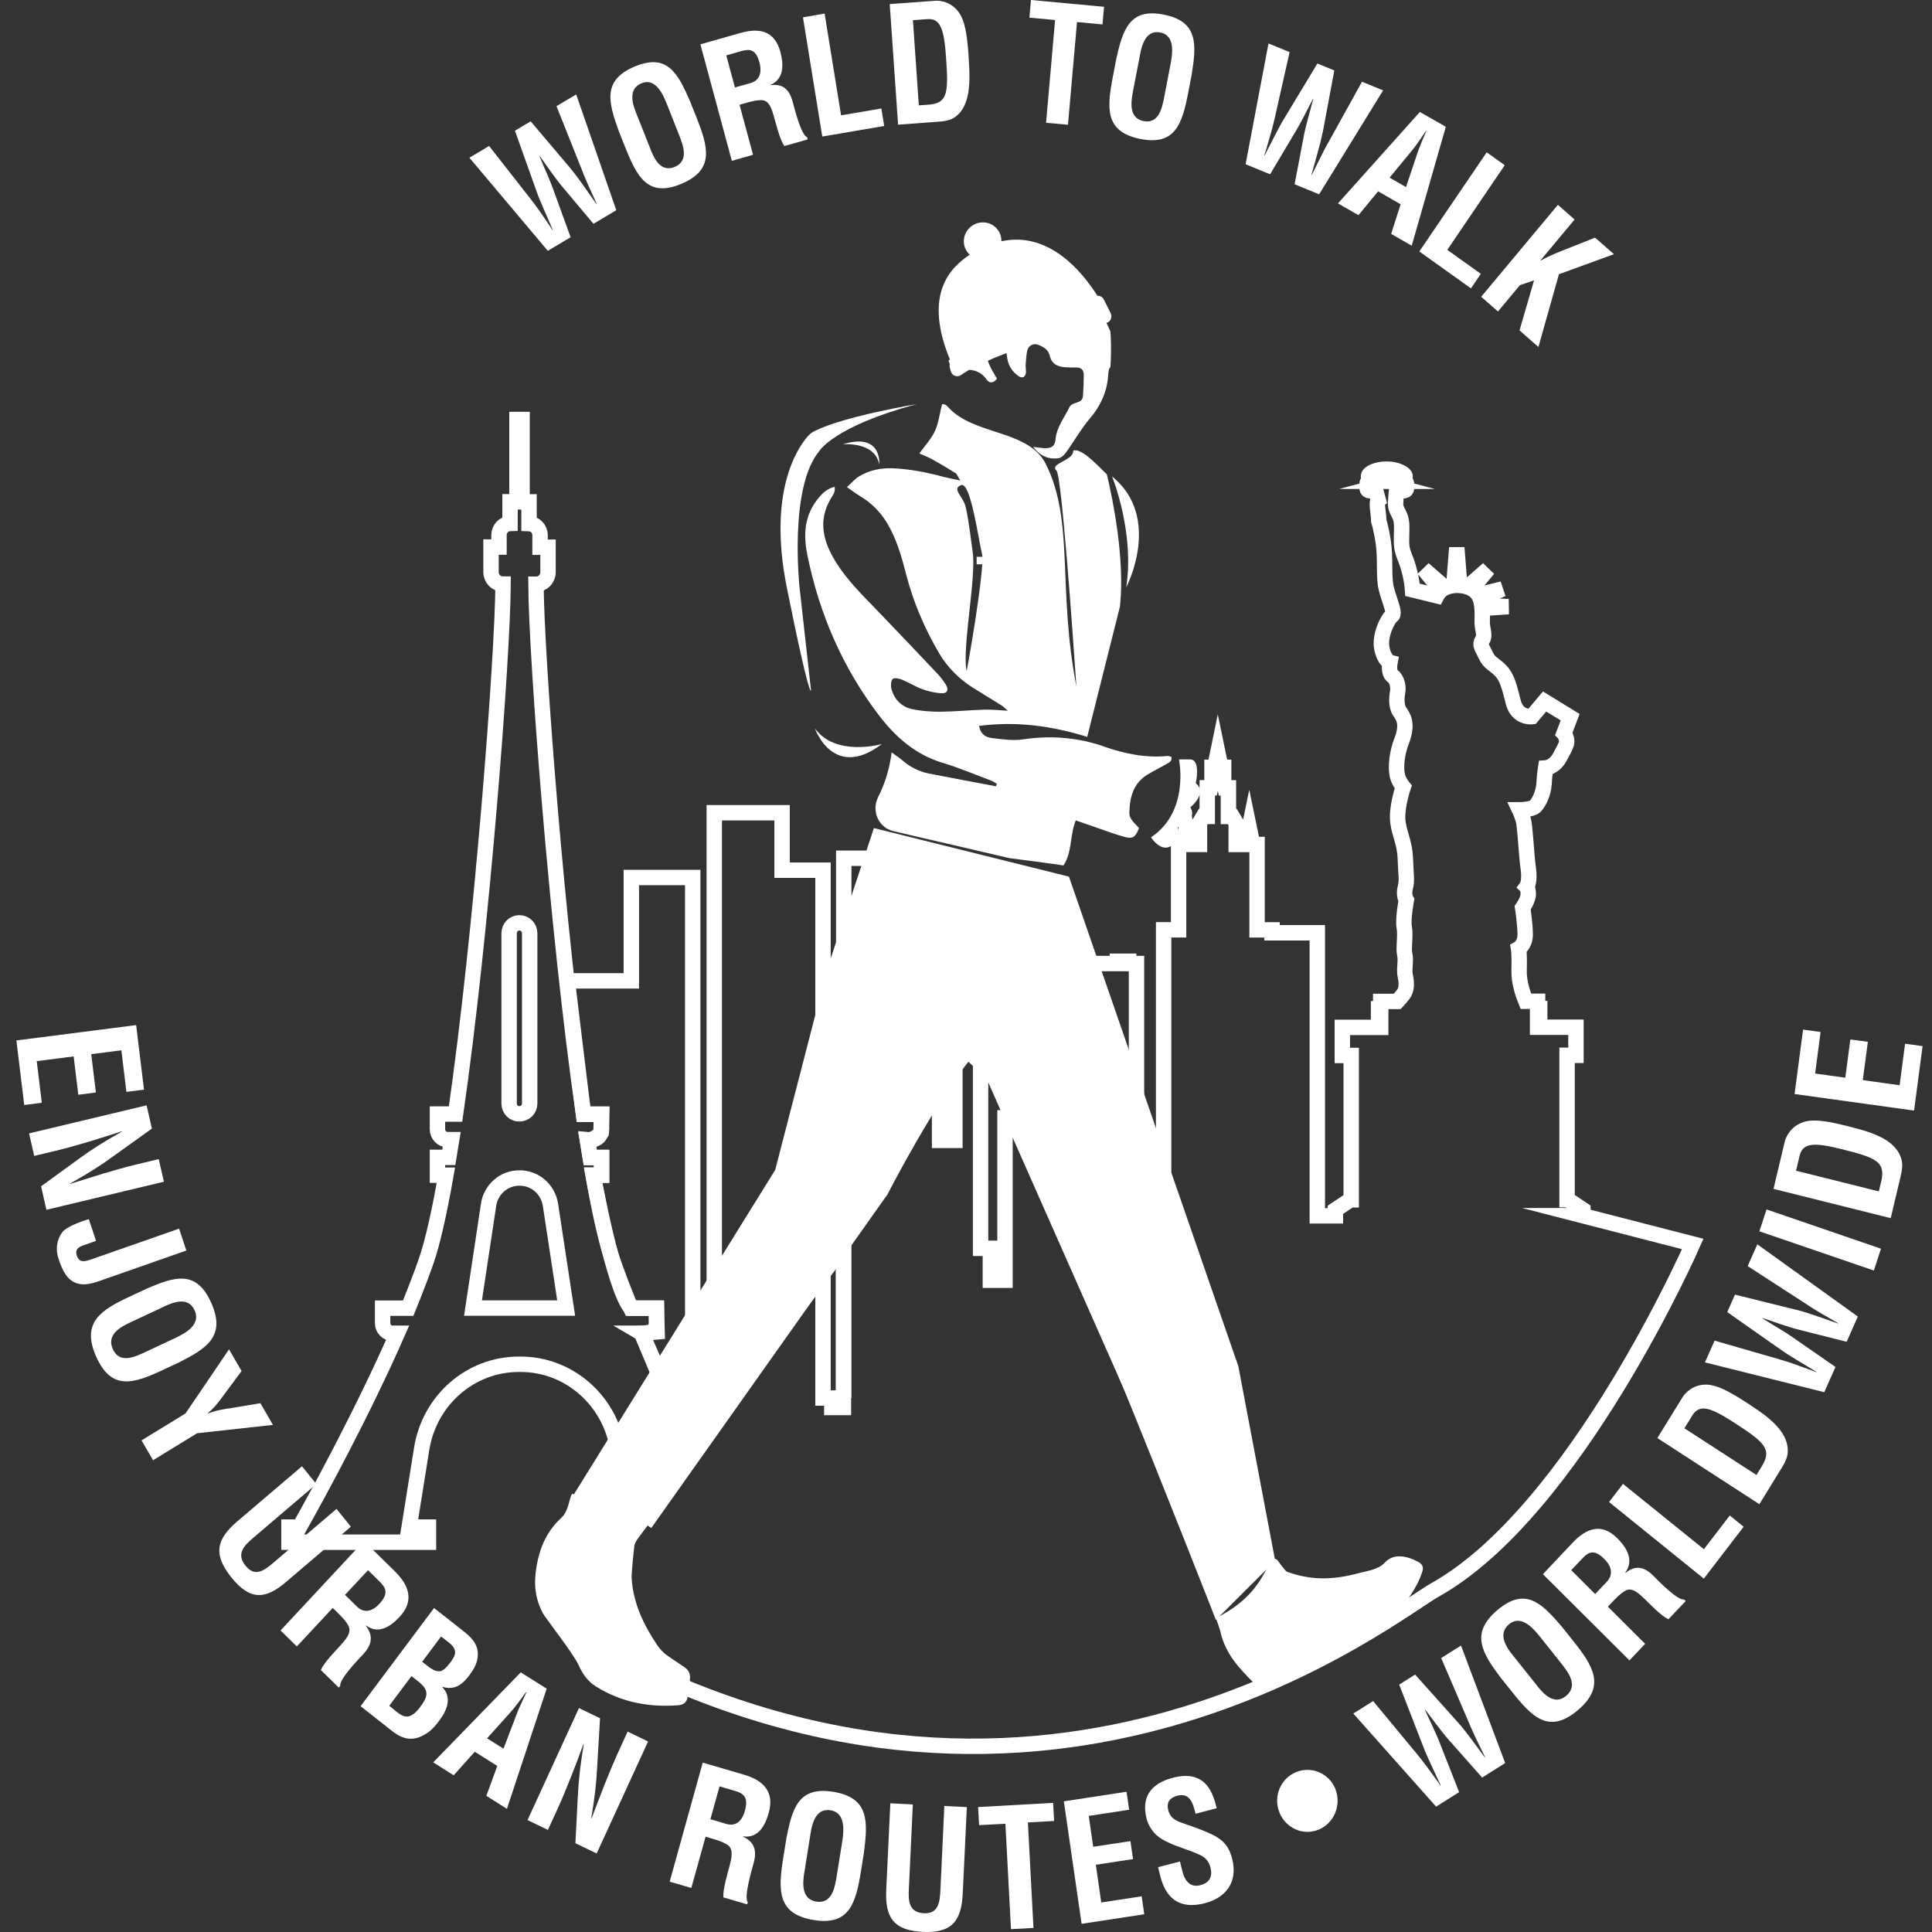 <svg width="79" height="79" viewBox="0 0 79 79" fill="none" xmlns="http://www.w3.org/2000/svg">
<rect x="0" y="0" width="79" height="79" fill="#333333" stroke="none"/>
<path d="M23.362 6.931C23.681 7.312 24.028 7.837 24.394 8.351L24.404 8.346C24.357 8.237 24.306 8.131 24.259 8.022C24.081 7.641 23.909 7.255 23.758 6.857L22.755 4.34L23.561 3.862L25.2 8.596L24.267 9.151L23.004 7.647C22.668 7.247 22.381 6.806 22.069 6.381L22.058 6.387C22.259 6.877 22.487 7.35 22.66 7.848L23.333 9.701L22.4 10.256L19.194 6.449L20 5.97L21.666 8.096C21.928 8.428 22.167 8.773 22.4 9.121C22.469 9.217 22.532 9.317 22.596 9.415L22.607 9.41C22.36 8.825 22.09 8.256 21.925 7.783L21.056 5.345L21.7 4.961L23.362 6.926V6.931Z" fill="white"/>
<path d="M25.303 5.363C24.876 4.182 24.622 3.279 25.953 2.721C27.286 2.163 27.718 2.993 28.217 4.144L28.477 4.797C28.962 6.019 29.227 6.947 27.859 7.518C26.491 8.09 26.048 7.235 25.563 6.016L25.303 5.363ZM26.589 6.084C26.74 6.462 27.013 7.066 27.586 6.827C28.18 6.579 27.936 5.948 27.764 5.507L27.299 4.334C27.154 3.967 26.849 3.148 26.231 3.407C25.576 3.679 25.947 4.457 26.088 4.811L26.592 6.081L26.589 6.084Z" fill="white"/>
<path d="M30.238 4.277L30.792 6.329L29.925 6.577L28.639 1.812L30.28 1.347C31.028 1.135 31.669 1.238 31.908 2.117C32.048 2.637 32.067 3.222 31.508 3.469V3.483C32.043 3.407 32.29 3.701 32.412 4.158C32.465 4.354 32.756 5.532 33.003 5.611L33.027 5.701L32.072 5.973C31.884 5.698 31.746 5.107 31.653 4.792C31.569 4.501 31.468 4.101 31.144 4.095C30.89 4.092 30.638 4.171 30.391 4.242L30.238 4.286V4.277ZM30.049 3.578L30.731 3.385C31.009 3.284 31.181 3.031 31.054 2.555C30.911 2.022 30.67 1.994 30.341 2.082L29.697 2.264L30.052 3.578H30.049Z" fill="white"/>
<path d="M33.623 5.584L32.833 0.708L33.719 0.555L34.392 4.716L36.039 4.436L36.155 5.151L33.62 5.584H33.623Z" fill="white"/>
<path d="M36.723 5.098L36.381 0.167L38.25 0.031C38.468 0.015 38.91 0.083 39.218 0.521C39.446 0.847 39.541 1.389 39.6 2.205C39.666 3.179 39.745 4.303 39.04 4.796C38.849 4.929 38.608 4.959 38.383 4.975L36.723 5.098ZM37.961 4.281C38.762 4.224 38.783 3.786 38.685 2.357C38.605 1.193 38.457 0.741 37.919 0.782L37.33 0.826L37.571 4.309L37.961 4.279V4.281Z" fill="white"/>
<path d="M42.156 0L45.145 0.278L45.081 0.999L44.039 0.901L43.67 5.102L42.774 5.02L43.143 0.819L42.093 0.721L42.156 0Z" fill="white"/>
<path d="M45.637 2.438C45.913 1.211 46.186 0.313 47.596 0.599C49.007 0.884 48.925 1.823 48.726 3.064L48.593 3.755C48.344 5.048 48.068 5.973 46.618 5.679C45.17 5.385 45.258 4.422 45.507 3.129L45.639 2.438H45.637ZM46.324 3.766C46.247 4.166 46.151 4.827 46.756 4.95C47.387 5.077 47.519 4.414 47.609 3.948L47.848 2.707C47.922 2.318 48.108 1.464 47.453 1.331C46.761 1.189 46.652 2.049 46.581 2.424L46.321 3.769L46.324 3.766Z" fill="white"/>
<path d="M54.077 5.435C53.982 5.927 53.794 6.531 53.627 7.144L53.64 7.149C53.695 7.043 53.743 6.937 53.799 6.831C53.982 6.452 54.17 6.074 54.382 5.707L55.692 3.342L56.556 3.696L53.939 7.946L52.937 7.535L53.308 5.587C53.406 5.067 53.568 4.564 53.698 4.052L53.688 4.047C53.438 4.512 53.215 4.988 52.94 5.437L51.935 7.127L50.933 6.716L51.869 1.778L52.733 2.131L52.134 4.787C52.041 5.203 51.924 5.609 51.802 6.014C51.77 6.129 51.733 6.243 51.696 6.354L51.709 6.36C52.004 5.799 52.274 5.228 52.537 4.803L53.868 2.597L54.56 2.88L54.083 5.437L54.077 5.435Z" fill="white"/>
<path d="M54.708 8.319L58.059 4.578L59.12 5.184L57.725 10.047L56.885 9.565L57.272 8.352L56.352 7.824L55.548 8.798L54.708 8.316V8.319ZM56.819 7.263L57.492 7.65L57.945 6.303C58.017 6.08 58.105 5.873 58.192 5.658C58.24 5.557 58.282 5.454 58.322 5.353L58.311 5.348C58.25 5.432 58.187 5.524 58.126 5.62C57.993 5.807 57.871 5.995 57.723 6.172L56.821 7.263H56.819Z" fill="white"/>
<path d="M58.037 10.282L60.792 6.228L61.529 6.755L59.18 10.217L60.551 11.196L60.148 11.792L58.04 10.285L58.037 10.282Z" fill="white"/>
<path d="M60.57 12.13L63.704 8.375L64.385 8.977L62.993 10.645L63.004 10.653C63.357 10.451 63.81 10.275 64.184 10.13L65.223 9.717L65.995 10.394L63.746 11.213L62.906 14.188L62.134 13.51L62.728 11.464L62.15 11.66L61.252 12.737L60.567 12.136L60.57 12.13Z" fill="white"/>
<path d="M64.725 49.71V49.463L64.11 49.054H64.078V43.152H64.441V42.004H62.872V41.397H62.959V41.242H62.872V40.943H62.392C62.283 40.676 62.103 40.156 62.116 39.688C62.137 39.025 62.095 38.791 62.095 38.791C62.095 38.791 62.365 38.641 62.365 38.211C62.365 37.781 62.262 37.12 62.262 37.12C62.262 37.12 62.49 36.799 62.49 36.562C62.49 36.325 62.426 36.263 62.426 36.263C62.426 36.263 62.572 36.069 62.49 35.492C62.408 34.913 62.365 33.759 62.28 33.501C62.198 33.245 62.135 33.114 62.135 33.114C62.135 33.114 62.636 33.114 62.782 32.965C62.927 32.815 63.116 32.428 63.137 32.045C63.158 31.659 63.2 31.403 63.2 31.403C63.2 31.403 63.556 31.381 63.784 30.954C64.012 30.526 64.097 30.396 64.054 30.224C64.012 30.053 63.951 29.99 63.951 29.99L64.203 29.326L63.158 28.684L62.636 29.305C62.636 29.305 62.052 29.37 61.883 28.728C61.716 28.086 61.633 27.699 61.36 27.422C61.09 27.144 60.902 27.122 60.756 26.801C60.61 26.48 60.485 26.374 60.61 26.181C60.735 25.988 60.631 25.794 60.61 25.517C60.599 25.37 60.623 25.128 60.605 24.88L61.681 24.804L60.594 24.763C60.581 24.663 60.56 24.565 60.525 24.475L61.437 24.083L60.453 24.325C60.438 24.301 60.422 24.279 60.406 24.257C60.347 24.184 60.271 24.124 60.183 24.075L60.851 23.264L60.011 24.001C59.907 23.966 59.799 23.947 59.69 23.939L59.568 22.396L59.446 23.941C59.316 23.955 59.194 23.985 59.091 24.034L58.21 23.264L58.929 24.135C58.852 24.2 58.791 24.279 58.749 24.36L57.76 24.118C57.739 23.724 57.598 23.15 57.441 22.779C57.256 22.331 57.317 22.159 57.317 21.558C57.317 20.956 57.047 20.959 57.068 20.551C57.078 20.358 57.092 20.189 57.105 20.064H57.415C57.471 20.064 57.513 20.018 57.513 19.963V19.781C57.513 19.727 57.468 19.68 57.415 19.68H57.168C57.341 19.634 57.455 19.59 57.455 19.479C57.455 19.367 57.118 19.182 56.707 19.182C56.296 19.182 55.957 19.337 55.957 19.479C55.957 19.561 56.068 19.634 56.243 19.68H55.996C55.944 19.68 55.898 19.727 55.898 19.781V19.963C55.898 20.018 55.944 20.064 55.996 20.064H56.256L56.357 20.442C56.357 20.442 56.293 20.486 56.336 20.828C56.378 21.171 56.378 21.299 56.378 21.299C56.378 21.299 56.482 21.62 56.566 22.2C56.649 22.777 56.588 23.378 56.649 23.871C56.712 24.363 57.086 25.071 56.919 25.177C56.752 25.283 56.4 25.99 56.503 26.505C56.606 27.019 56.837 27.082 56.837 27.082C56.837 27.082 56.755 27.512 56.94 27.639C57.129 27.767 57.19 28.088 57.15 28.303C57.107 28.518 57.086 28.883 57.232 29.095C57.378 29.307 57.587 29.588 57.314 30.295C57.044 31.003 57.084 31.601 57.168 31.816C57.253 32.031 57.378 32.181 57.378 32.181C57.378 32.181 57.129 32.91 57.15 33.465C57.171 34.023 57.441 34.407 57.463 35.093C57.484 35.778 57.548 35.971 57.463 36.292C57.38 36.614 57.505 36.807 57.505 36.807C57.505 36.807 57.359 37.577 57.42 37.92C57.484 38.263 57.378 38.777 57.441 39.033C57.505 39.288 57.399 39.631 57.463 39.911C57.526 40.189 57.526 40.469 57.38 40.66C57.312 40.75 57.216 40.858 57.134 40.948H56.458V41.248H56.37V41.403H56.458V42.01H54.888V43.158H55.251V49.06H55.217L54.605 49.468V49.716H53.865V38.143H52.014V38.023H51.402V34.532H51.224L51.083 33.852L50.943 34.532H50.548V33.653L50.389 33.386H50.23V32.216H50.094L50.036 31.933V31.375H49.922L49.797 30.771L49.673 31.375H49.559V31.933L49.501 32.214H49.365V33.384H49.206L49.047 33.65V34.529H48.652L48.511 33.849L48.371 34.529H48.193V38.02H47.581V48.714H46.472V39.4H46.152V39.305H45.69V39.4H44.206V39.514H42.445V39.708H41.777V45.71H41.095V52.35H40.496V51.044H40.096V40.121H39.046V46.63H38.42V43.536H36.853V35.093H34.501V57.166L34.488 45.305V57.552H34.013V57.166H33.653V35.582H31.98V33.234H29.206V54.916H29.116V54.684H29.01V54.453H28.326V35.882H25.815V40.108H23.198L23.858 45.56H24.598L24.574 46.322C24.574 46.322 24.33 46.635 24.017 46.605L24.134 47.329H24.598V48.053H24.253C24.253 48.053 25.076 52.622 25.797 53.49H26.841L26.868 54.461L26.234 54.518L27.791 58.233C27.791 58.233 21.17 65.552 24.566 67.37C43.002 77.25 56.882 66.015 58.674 65.014C64.428 61.797 69.216 50.867 69.216 50.867L64.722 49.71H64.725Z" stroke="white" stroke-width="0.63" stroke-miterlimit="10"/>
<path d="M26.238 54.517H26.439C26.662 54.517 26.842 54.332 26.842 54.103V53.491H25.797C25.53 52.843 25.286 52.207 25.071 51.597C24.795 50.803 24.519 49.57 24.254 48.054H24.599V47.33H24.135C24.095 47.091 24.058 46.854 24.018 46.607H24.185C24.413 46.607 24.599 46.416 24.599 46.182V45.559H23.859C22.775 38.038 21.929 26.792 21.916 23.888H21.932C22.194 23.888 22.409 23.668 22.409 23.398V22.375H22.083V21.886C22.083 21.624 21.881 21.417 21.632 21.409V20.522H21.348V17.154H21.139V20.517H20.855V21.404C20.606 21.412 20.404 21.624 20.404 21.88V22.37H20.078V23.393C20.078 23.662 20.293 23.883 20.555 23.883H20.571C20.558 26.786 19.712 38.038 18.628 45.553H17.888V46.177C17.888 46.411 18.074 46.601 18.302 46.601H18.469C18.429 46.849 18.392 47.091 18.352 47.325H17.888V48.054H18.233C17.965 49.573 17.692 50.808 17.416 51.597C17.201 52.207 16.955 52.841 16.69 53.491H15.645V54.103C15.645 54.332 15.825 54.517 16.048 54.517H16.25C14.812 57.788 12.999 61.107 12.246 62.443H11.816V63.061H17.52V62.443H16.73L17.241 59.249C17.559 57.249 19.24 55.785 21.216 55.785H21.285C23.26 55.785 24.941 57.252 25.259 59.249L25.771 62.443H24.981V63.061L25.654 62.96L28.154 59.608L28.245 59.401C28.245 59.401 27.677 57.785 26.243 54.52L26.238 54.517ZM20.818 45.124V38.163C20.818 37.924 21.004 37.736 21.234 37.736H21.242C21.476 37.736 21.659 37.926 21.659 38.163V45.118C21.659 45.358 21.473 45.545 21.242 45.545H21.234C21.001 45.551 20.818 45.355 20.818 45.121V45.124ZM19.975 49.273C20.07 48.636 20.603 48.169 21.232 48.169H21.253C21.881 48.169 22.414 48.636 22.51 49.273L23.151 53.488H19.341L19.977 49.273H19.975Z" stroke="white" stroke-width="0.63" stroke-miterlimit="10"/>
<path d="M43.709 35.845L50.637 55.869L52.143 63.82L49.717 66.237C49.717 66.237 41.962 46.334 40.27 44.027L39.347 43.189L34.13 51.962L29.455 58.179L26.886 61.031L25.955 63.145C25.955 63.145 23.529 62.46 23.304 61.366L31.698 47.839L33.827 39.616L35.734 33.861L43.709 35.845Z" fill="white"/>
<path d="M52.148 63.742C52.256 63.766 52.328 63.946 52.423 64.049C52.498 64.131 52.561 64.248 52.654 64.281C53.641 64.629 54.518 64.607 55.568 64.324C55.918 64.232 56.364 64.18 56.623 63.897C56.989 63.497 57.538 63.619 58.007 63.875C58.158 63.957 58.217 64.085 58.166 64.243C58.108 64.422 58.037 64.602 57.949 64.77C57.639 65.358 57.236 65.875 56.756 66.329C56.401 66.667 56.234 66.795 55.772 66.931C55.324 67.168 55.417 67.247 54.876 67.402C54.672 67.459 54.563 67.619 54.375 67.685C54.367 67.769 53.898 67.949 53.908 67.987C53.588 68.232 53.265 68.446 52.938 68.629C52.705 68.76 52.463 68.876 52.219 68.988C51.904 69.135 51.533 69.07 51.281 68.825C50.671 68.226 50.111 67.625 49.91 66.746C49.865 66.544 49.775 66.357 49.722 66.158C51.803 65.143 51.779 63.657 52.148 63.742Z" fill="white"/>
<path d="M22.195 65.96C21.876 65.353 21.818 64.752 21.94 64.05C22.081 63.231 22.38 62.586 22.977 62.039C23.16 61.87 23.239 61.552 23.311 61.288C23.565 60.368 23.446 62.773 25.962 63.067C25.922 63.261 25.816 64.373 25.827 64.523C25.891 65.554 26.307 66.425 26.887 67.29C26.967 67.407 27.113 67.565 27.224 67.65C27.431 67.808 27.792 68.031 28.004 68.183C28.386 68.458 28.139 68.825 28.128 69.271C28.12 69.568 27.998 69.712 27.707 69.731C26.516 69.816 25.387 69.601 24.361 68.956C24.048 68.76 23.828 68.463 23.677 68.12C23.465 67.636 22.298 66.156 22.195 65.963V65.96Z" fill="white"/>
<path d="M26.634 62.477L36.288 48.842C36.288 48.842 39.666 42.257 40.959 42.312C40.959 42.312 39.642 41.588 36.349 47.267L31.544 54.358C31.544 54.358 23.611 60.633 26.631 62.48L26.634 62.477Z" fill="white"/>
<path d="M49.589 65.013L40.274 43.951C40.274 43.951 42.085 43.704 44.663 50.406L46.317 54.444C46.317 54.444 48.698 53.823 47.176 56.879C47.176 56.879 48.478 60.61 49.594 65.013H49.589Z" fill="white"/>
<path d="M44.045 16.458C43.931 16.483 43.778 16.545 43.735 16.638C43.534 17.07 43.208 17.448 43.162 17.96C43.139 18.24 42.998 18.336 42.72 18.327C42.587 18.322 42.455 18.297 42.245 18.273C42.553 18.668 42.887 18.785 43.274 18.738C43.383 18.725 43.504 18.619 43.576 18.521C43.918 18.047 44.207 17.53 44.584 17.089C44.995 16.61 45.265 16.02 45.31 15.386C45.326 15.165 45.342 15.054 45.406 15.013C45.459 14.132 45.406 13.56 45.406 13.56C44.435 11.136 42.012 11.682 42.012 11.682C39.83 11.628 39.533 12.512 39.533 12.512C39.039 12.809 38.941 12.986 39.018 13.538C39.045 13.734 39.082 13.936 39.143 14.123C39.23 14.395 39.196 14.591 38.917 14.665C38.867 14.678 38.825 14.722 38.782 14.749C38.91 15.065 38.981 15.146 39.283 15.122C39.71 15.089 40.076 15.136 40.349 15.527C40.447 15.666 40.617 15.691 40.768 15.481C40.697 15.364 40.622 15.242 40.553 15.117C40.381 14.801 40.286 14.463 40.323 14.099C40.349 13.851 40.577 13.631 40.779 13.65C41.012 13.672 41.073 13.859 41.105 14.055C41.137 14.243 41.155 14.436 41.182 14.624C41.227 14.95 41.391 15.204 41.654 15.383C41.807 15.489 41.935 15.416 41.951 15.225C41.959 15.125 41.932 15.019 41.94 14.918C41.956 14.719 41.961 14.515 42.009 14.322C42.059 14.132 42.256 14.028 42.436 14.093C42.656 14.175 42.865 14.289 42.926 14.548C43.017 14.926 43.292 15.005 43.613 15.021C43.743 15.027 43.873 15.03 44 15.027C44.218 15.021 44.321 15.133 44.316 15.348C44.31 15.628 44.303 15.908 44.284 16.186C44.273 16.33 44.199 16.417 44.043 16.45L44.045 16.458Z" fill="white"/>
<path d="M45.128 30.52C44.072 30.152 42.951 30.065 41.848 30.231C41.432 30.294 40.989 30.231 40.565 30.18C40.331 30.152 40.101 30.044 40.034 29.682C41.543 29.486 42.988 29.674 44.457 30.131C44.91 28.327 45.353 26.563 45.796 24.797C46.005 22.841 45.496 20.389 45.26 19.396C44.772 18.922 44.229 18.332 43.884 18.422C43.916 18.841 42.89 18.944 43.2 19.244C43.41 19.445 43.858 25.804 44.014 28.071C43.235 24.016 43.937 21.339 42.768 18.982C42.081 17.6 39.979 17.809 38.873 16.756C38.767 16.656 38.679 16.49 38.518 16.536C38.422 16.922 38.38 17.298 38.231 17.622C38.083 17.943 37.828 18.212 37.592 18.541C37.797 18.631 37.956 18.691 38.104 18.773C38.43 18.955 38.754 19.146 39.069 19.344C39.135 19.385 39.165 19.488 39.268 19.649C38.987 19.589 38.807 19.556 38.629 19.51C37.932 19.325 37.232 19.178 36.508 19.148C36.007 19.129 35.535 19.227 35.105 19.494C34.954 19.589 34.835 19.733 34.631 19.918C34.861 20.076 35.005 20.191 35.158 20.28C35.609 20.544 35.991 20.925 36.267 21.377C36.654 22.019 36.858 22.727 37.041 23.445C37.338 24.604 37.799 25.69 38.404 26.716C38.746 27.295 39.231 27.777 39.798 28.131C40.183 28.37 40.57 28.604 40.954 28.846C41.031 28.893 41.095 28.963 41.209 29.061C40.838 29.042 40.538 29.01 40.238 29.018C39.65 29.037 39.061 29.097 38.473 29.102C38.088 29.105 37.696 29.078 37.319 29.001C36.882 28.914 36.572 28.62 36.452 28.172C36.418 28.044 36.428 27.848 36.503 27.763C36.556 27.703 36.765 27.744 36.884 27.793C37.165 27.907 37.425 28.073 37.706 28.177C37.953 28.267 38.218 28.329 38.48 28.348C38.727 28.367 38.809 28.21 38.677 27.995C38.579 27.837 38.462 27.687 38.335 27.551C37.494 26.661 36.654 25.774 35.805 24.895C35.137 24.204 34.453 23.532 33.994 22.659C33.589 21.883 33.52 21.127 33.992 20.354C34.069 20.229 34.167 20.098 34.127 19.905C33.769 19.992 33.562 20.234 33.371 20.492C32.867 21.175 32.859 21.954 33.021 22.735C33.512 25.121 34.458 27.301 35.925 29.23C36.619 30.144 37.441 30.863 38.56 31.197C39.233 31.399 39.886 31.679 40.546 31.927C40.623 31.956 40.689 32.011 40.761 32.052L40.724 32.152C39.806 31.978 38.886 31.807 37.969 31.627C37.574 31.551 37.211 31.358 36.903 31.094C36.789 30.996 36.662 30.914 36.46 30.767C36.373 31.442 36.187 32.041 35.909 32.588C35.622 33.154 35.919 33.842 36.526 33.984L41.273 35.089C41.516 35.116 43.139 35.333 43.486 35.388C43.847 34.844 43.741 34.163 43.988 33.546C44.29 33.652 44.574 33.75 44.857 33.848C45.239 33.978 45.616 34.125 46.003 34.226C46.331 34.31 46.429 34.226 46.575 33.864C46.427 33.665 46.172 33.529 46.18 33.219C46.196 32.585 46.35 32.019 46.925 31.671C47.172 31.521 47.434 31.396 47.681 31.249C47.782 31.189 47.93 31.148 47.901 30.95C47.848 30.936 47.795 30.906 47.745 30.912C46.84 31.001 45.971 30.816 45.128 30.523V30.52ZM39.523 27.431C39.332 26.487 39.939 23.54 39.769 22.541C39.758 22.484 39.607 21.211 39.483 20.716C39.377 20.288 38.9 19.986 39.3 19.837C39.69 19.69 40 22.014 40.156 22.661C40.286 23.189 39.536 27.513 39.52 27.431H39.523Z" fill="white"/>
<path d="M48.208 31.055C48.208 31.055 48.662 33.175 47.065 34.239C47.065 34.239 47.471 34.878 47.903 34.584C47.903 34.584 48.285 34.13 48.155 33.839C48.155 33.839 48.998 33.586 48.675 33.012C48.675 33.012 49.401 32.427 48.895 32.027C48.895 32.027 49.115 31.053 48.662 31.053H48.208V31.055Z" fill="white"/>
<path d="M45.414 12.802L45.136 12.247C45.088 12.152 44.992 12.092 44.886 12.095H44.873C44.245 11.099 42.882 9.445 40.944 9.866C40.944 9.85 40.946 9.836 40.946 9.823C40.936 9.401 40.583 9.075 40.159 9.094C39.735 9.11 39.401 9.466 39.411 9.885C39.416 10.095 39.509 10.283 39.652 10.416C38.907 10.914 37.693 12 38.881 14.794C38.836 14.862 38.815 14.944 38.836 15.026L38.876 15.175C38.926 15.363 39.138 15.445 39.294 15.336C40.604 14.408 44.128 13.483 45.236 13.208C45.409 13.164 45.496 12.966 45.414 12.805V12.802Z" fill="white"/>
<path d="M45.472 19.48C45.472 19.48 46.402 21.75 46.052 24.016C46.052 24.016 47.545 21.167 45.472 19.48Z" fill="white"/>
<path d="M37.466 16.528C37.466 16.528 34.492 17.023 33.293 17.633C33.19 17.685 33.099 17.761 33.023 17.848C32.598 18.338 31.392 20.131 32.172 24.017C33.108 28.683 33.163 28.232 33.163 28.232L32.694 24.019C32.694 24.019 32.246 19.916 33.513 18.43C33.513 18.43 34.115 17.431 37.472 16.528H37.466Z" fill="white"/>
<path d="M40.414 22.768H39.935V23.075H40.414V22.768Z" fill="white"/>
<path d="M33.322 29.785C33.322 29.785 34.067 31.935 36.059 30.425C36.059 30.425 34.171 30.964 33.322 29.785Z" fill="white"/>
<path d="M34.458 18.169C34.458 18.169 35.784 18.036 35.951 18.997C35.951 18.997 36.094 17.663 34.458 18.169Z" fill="white"/>
<path d="M0.673 42.544L5.567 41.916L5.888 44.555L5.169 44.648L4.963 42.947L3.73 43.105L3.921 44.672L3.202 44.765L3.011 43.197L1.502 43.39L1.709 45.091L0.991 45.184L0.67 42.544H0.673Z" fill="white"/>
<path d="M6.492 47.401L6.702 48.321L1.897 49.469L1.68 48.508L3.228 47.382C3.743 47.004 4.281 46.666 4.989 46.269V46.255C4.597 46.383 4.119 46.538 3.637 46.683C3.162 46.824 2.688 46.957 2.303 47.05L1.399 47.265L1.189 46.345L5.994 45.197L6.211 46.149L4.626 47.284C4.122 47.654 3.597 47.986 2.865 48.397V48.41C3.297 48.274 3.756 48.13 4.212 47.991C4.668 47.855 5.124 47.725 5.554 47.621L6.495 47.395L6.492 47.401Z" fill="white"/>
<path d="M3.932 50.738L3.354 50.942C3.187 51.007 3.065 51.121 3.139 51.339C3.245 51.657 3.484 51.581 3.738 51.494L7.323 50.24L7.62 51.135L4.216 52.327C3.897 52.438 3.452 52.623 3.057 52.441C2.696 52.275 2.532 51.889 2.389 51.456C2.283 51.138 2.283 50.738 2.561 50.368C2.694 50.199 3.195 49.976 3.632 49.851L3.929 50.746L3.932 50.738Z" fill="white"/>
<path d="M5.976 52.702C7.134 52.204 8.025 51.9 8.638 53.274C9.25 54.651 8.439 55.141 7.315 55.712L6.673 56.011C5.477 56.572 4.562 56.887 3.934 55.475C3.306 54.063 4.138 53.562 5.337 53.002L5.978 52.702H5.976ZM5.31 54.082C4.939 54.256 4.348 54.569 4.61 55.16C4.883 55.775 5.501 55.492 5.933 55.29L7.081 54.751C7.439 54.583 8.245 54.229 7.961 53.589C7.662 52.915 6.901 53.336 6.554 53.5L5.31 54.082Z" fill="white"/>
<path d="M9.035 57.2C8.876 57.415 8.704 57.616 8.497 57.787L8.505 57.798C8.865 57.657 9.168 57.621 9.462 57.575L10.647 57.377L11.162 58.264L8.059 58.606L6.259 59.709L5.787 58.898L7.587 57.795L9.364 55.175L9.878 56.062L9.032 57.202L9.035 57.2Z" fill="white"/>
<path d="M13.76 61.7L14.348 62.427L11.702 64.683C10.862 65.398 10.236 65.461 9.467 64.509C8.69 63.548 8.863 62.928 9.7 62.212L12.347 59.956L12.935 60.683L10.35 62.887C9.987 63.197 9.642 63.534 10.043 64.027C10.424 64.5 10.811 64.215 11.175 63.904L13.76 61.7Z" fill="white"/>
<path d="M13.606 65.749L12.137 67.324L11.472 66.671L14.881 63.011L16.141 64.247C16.716 64.813 16.963 65.447 16.334 66.119C15.961 66.519 15.47 66.84 14.964 66.464L14.956 66.475C15.3 66.916 15.178 67.292 14.85 67.643C14.709 67.795 13.853 68.674 13.914 68.938L13.85 69.006L13.118 68.287C13.256 67.975 13.688 67.539 13.911 67.292C14.115 67.063 14.407 66.761 14.242 66.467C14.113 66.236 13.914 66.051 13.723 65.863L13.603 65.746L13.606 65.749ZM14.107 65.213L14.63 65.727C14.863 65.926 15.17 65.947 15.51 65.583C15.892 65.172 15.788 64.941 15.542 64.69L15.049 64.206L14.107 65.215V65.213Z" fill="white"/>
<path d="M14.744 69.768L17.748 65.752L18.928 66.68C19.241 66.927 19.533 67.191 19.538 67.627C19.541 67.978 19.395 68.228 19.191 68.503C18.931 68.851 18.602 69.137 18.093 68.974L18.085 68.984C18.453 69.368 18.345 69.844 17.958 70.364C17.833 70.53 17.698 70.688 17.536 70.816C16.998 71.202 16.558 71.194 16.035 70.783L14.747 69.768H14.744ZM16.073 69.877C16.224 69.997 16.369 70.135 16.542 70.179C16.807 70.244 17.03 70.002 17.183 69.798C17.507 69.365 17.56 69.118 17.107 68.759L16.826 68.535L15.916 69.752L16.073 69.874V69.877ZM17.401 68.056C17.578 68.195 17.801 68.388 18.027 68.329C18.17 68.28 18.284 68.149 18.43 67.956C18.655 67.656 18.703 67.458 18.377 67.183L18.037 66.916L17.263 67.95L17.398 68.056H17.401Z" fill="white"/>
<path d="M17.711 72.067L21.293 68.383L22.354 69.05L20.728 73.964L19.888 73.433L20.333 72.209L19.413 71.629L18.551 72.593L17.711 72.062V72.067ZM19.914 71.08L20.588 71.504L21.107 70.144C21.19 69.918 21.288 69.711 21.386 69.496C21.439 69.395 21.487 69.289 21.529 69.191L21.518 69.183C21.452 69.267 21.383 69.36 21.32 69.452C21.176 69.64 21.044 69.825 20.885 70.002L19.917 71.08H19.914Z" fill="white"/>
<path d="M25.668 70.807L26.5 71.21L24.398 75.789L23.528 75.37L23.629 73.427C23.658 72.777 23.735 72.135 23.87 71.321L23.857 71.316C23.714 71.708 23.536 72.189 23.345 72.665C23.16 73.133 22.966 73.602 22.799 73.966L22.404 74.826L21.571 74.423L23.674 69.844L24.536 70.26L24.419 72.241C24.39 72.875 24.318 73.506 24.178 74.347L24.191 74.353C24.353 73.923 24.528 73.463 24.705 73.011C24.883 72.559 25.069 72.113 25.254 71.702L25.665 70.804L25.668 70.807Z" fill="white"/>
<path d="M28.852 75.102L28.268 77.2L27.383 76.942L28.735 72.074L30.411 72.564C31.177 72.787 31.683 73.23 31.434 74.126C31.286 74.659 30.999 75.179 30.382 75.089V75.102C30.883 75.328 30.946 75.717 30.816 76.185C30.761 76.387 30.403 77.573 30.578 77.78L30.551 77.87L29.578 77.584C29.557 77.241 29.743 76.648 29.825 76.321C29.902 76.022 30.021 75.614 29.743 75.434C29.523 75.293 29.26 75.222 29.008 75.149L28.849 75.102H28.852ZM29.051 74.389L29.745 74.594C30.042 74.659 30.323 74.531 30.459 74.044C30.61 73.5 30.413 73.342 30.079 73.238L29.422 73.045L29.048 74.389H29.051Z" fill="white"/>
<path d="M32.145 75.222C32.389 73.957 32.635 73.026 34.091 73.271C35.544 73.516 35.491 74.48 35.326 75.758L35.212 76.471C34.998 77.805 34.746 78.76 33.253 78.507C31.76 78.254 31.819 77.266 32.033 75.933L32.147 75.22L32.145 75.222ZM32.89 76.558C32.824 76.972 32.749 77.65 33.372 77.756C34.022 77.865 34.139 77.182 34.215 76.7L34.42 75.421C34.483 75.021 34.645 74.139 33.969 74.025C33.256 73.905 33.173 74.787 33.112 75.173L32.89 76.558Z" fill="white"/>
<path d="M38.614 73.847L39.535 73.893L39.367 77.42C39.314 78.538 38.935 79.055 37.731 78.995C36.517 78.936 36.186 78.386 36.239 77.265L36.406 73.738L37.326 73.784L37.164 77.229C37.14 77.714 37.151 78.201 37.777 78.233C38.373 78.263 38.431 77.779 38.453 77.295L38.614 73.85V73.847Z" fill="white"/>
<path d="M39.995 73.891L43.063 73.72L43.103 74.46L42.031 74.52L42.259 78.833L41.339 78.884L41.111 74.572L40.035 74.631L39.995 73.891Z" fill="white"/>
<path d="M44.227 78.666L43.501 73.657L46.065 73.265L46.171 74L44.519 74.253L44.702 75.515L46.224 75.284L46.33 76.019L44.808 76.25L45.031 77.793L46.683 77.54L46.789 78.275L44.225 78.666H44.227Z" fill="white"/>
<path d="M48.885 74.16C48.785 73.719 48.639 73.298 48.148 73.426C47.849 73.504 47.687 73.676 47.769 74.011C47.862 74.383 48.127 74.468 48.45 74.579C48.79 74.694 49.424 74.919 49.734 75.105C50.116 75.333 50.283 75.603 50.389 76.027C50.617 76.955 50.137 77.597 49.264 77.823C48.193 78.1 47.66 77.583 47.443 76.707L47.355 76.348L48.249 76.117L48.321 76.405C48.419 76.887 48.644 77.2 49.084 77.085C49.461 76.987 49.588 76.74 49.498 76.367C49.426 76.079 49.251 75.915 48.981 75.812C48.424 75.559 47.777 75.442 47.294 75.045C47.093 74.86 46.944 74.612 46.881 74.351C46.674 73.513 47.021 72.936 47.965 72.691C49.386 72.324 49.625 73.458 49.752 73.94L48.891 74.163L48.885 74.16Z" fill="white"/>
<path d="M53.92 74.813C53.287 75.077 52.571 74.756 52.314 74.108C52.059 73.463 52.356 72.729 52.99 72.465C53.623 72.201 54.35 72.508 54.604 73.153C54.862 73.803 54.554 74.552 53.92 74.816V74.813Z" fill="white"/>
<path d="M59.624 70.438C59.961 70.818 60.332 71.346 60.717 71.863L60.727 71.855C60.677 71.744 60.621 71.638 60.568 71.526C60.375 71.139 60.189 70.75 60.025 70.348L58.93 67.798L59.741 67.286L61.547 72.092L60.605 72.685L59.272 71.18C58.916 70.78 58.611 70.337 58.28 69.912L58.269 69.921C58.489 70.416 58.736 70.895 58.924 71.401L59.664 73.281L58.723 73.874L55.337 70.067L56.148 69.556L57.911 71.686C58.187 72.018 58.442 72.367 58.691 72.715C58.765 72.81 58.831 72.911 58.9 73.012L58.911 73.004C58.641 72.413 58.352 71.836 58.171 71.355L57.214 68.884L57.864 68.473L59.622 70.438H59.624Z" fill="white"/>
<path d="M61.375 68.618C60.608 67.595 60.094 66.789 61.234 65.832C62.374 64.874 63.042 65.551 63.87 66.523L64.315 67.081C65.148 68.125 65.681 68.953 64.511 69.935C63.342 70.92 62.655 70.221 61.823 69.176L61.377 68.618H61.375ZM62.846 68.925C63.103 69.249 63.552 69.755 64.04 69.344C64.549 68.917 64.124 68.376 63.825 67.998L63.024 66.993C62.775 66.68 62.234 65.973 61.706 66.417C61.147 66.887 61.738 67.532 61.979 67.834L62.846 68.92V68.925Z" fill="white"/>
<path d="M65.747 65.698L67.271 67.216L66.629 67.894L63.09 64.368L64.304 63.083C64.858 62.498 65.479 62.248 66.131 62.898C66.518 63.285 66.828 63.791 66.457 64.308L66.468 64.316C66.9 63.965 67.266 64.093 67.605 64.433C67.751 64.58 68.602 65.464 68.862 65.401L68.928 65.467L68.223 66.212C67.918 66.068 67.499 65.622 67.258 65.391C67.035 65.178 66.743 64.879 66.457 65.045C66.232 65.178 66.049 65.38 65.863 65.576L65.749 65.695L65.747 65.698ZM65.227 65.181L65.731 64.648C65.927 64.411 65.951 64.095 65.595 63.742C65.198 63.347 64.972 63.45 64.726 63.701L64.249 64.204L65.224 65.178L65.227 65.181Z" fill="white"/>
<path d="M69.67 64.551L65.794 61.419L66.364 60.676L69.673 63.348L70.731 61.969L71.298 62.429L69.67 64.551Z" fill="white"/>
<path d="M71.941 61.507L67.77 58.802L68.797 57.137C68.916 56.944 69.239 56.609 69.778 56.617C70.178 56.623 70.671 56.87 71.361 57.317C72.183 57.85 73.134 58.468 73.103 59.366C73.095 59.608 72.973 59.831 72.848 60.032L71.939 61.51L71.941 61.507ZM72.037 59.964C72.477 59.251 72.137 58.968 70.931 58.185C69.947 57.545 69.494 57.398 69.2 57.877L68.876 58.402L71.822 60.313L72.037 59.964Z" fill="white"/>
<path d="M73.473 53.561C73.961 53.687 74.555 53.91 75.157 54.119L75.162 54.108C75.058 54.046 74.955 53.989 74.852 53.926C74.483 53.717 74.115 53.502 73.759 53.259L71.463 51.771L71.858 50.881L75.968 53.834L75.509 54.865L73.584 54.38C73.07 54.253 72.579 54.059 72.073 53.896L72.068 53.91C72.518 54.195 72.985 54.449 73.417 54.761L75.053 55.896L74.594 56.927L69.716 55.708L70.111 54.819L72.731 55.575C73.141 55.692 73.539 55.836 73.937 55.983C74.051 56.021 74.16 56.065 74.271 56.111L74.276 56.097C73.733 55.76 73.176 55.45 72.765 55.153L70.628 53.651L70.943 52.938L73.47 53.564L73.473 53.561Z" fill="white"/>
<path d="M76.622 51.952L71.942 50.349L72.234 49.454L76.914 51.059L76.622 51.954V51.952Z" fill="white"/>
<path d="M77.312 49.811L72.52 48.614L72.974 46.698C73.027 46.475 73.228 46.053 73.743 45.882C74.125 45.754 74.668 45.828 75.461 46.026C76.407 46.263 77.5 46.535 77.749 47.398C77.815 47.629 77.77 47.882 77.715 48.111L77.312 49.809V49.811ZM76.922 48.317C77.115 47.498 76.707 47.34 75.32 46.992C74.188 46.709 73.714 46.715 73.584 47.267L73.441 47.871L76.826 48.717L76.922 48.317Z" fill="white"/>
<path d="M78.267 45.412L73.381 44.735L73.728 42.101L74.444 42.199L74.221 43.897L75.454 44.068L75.661 42.504L76.377 42.601L76.17 44.166L77.676 44.376L77.899 42.678L78.615 42.776L78.267 45.41V45.412Z" fill="white"/>
</svg>
